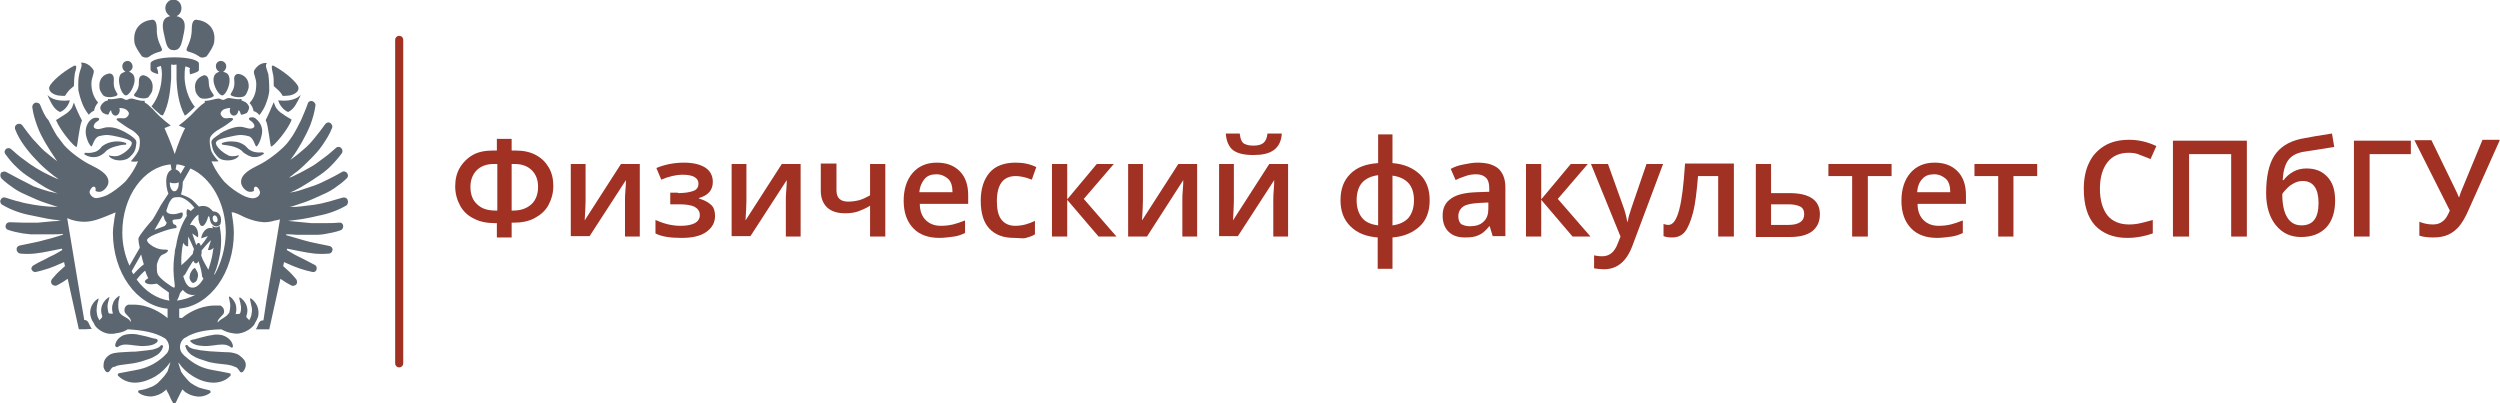 <?xml version="1.0" encoding="utf-8"?>
<!-- Generator: Adobe Illustrator 22.1.0, SVG Export Plug-In . SVG Version: 6.00 Build 0)  -->
<svg version="1.1" id="Слой_1__x28_копия_x29_"
	 xmlns="http://www.w3.org/2000/svg" xmlns:xlink="http://www.w3.org/1999/xlink" x="0px" y="0px" viewBox="0 0 558 90"
	 style="enable-background:new 0 0 558 90;" xml:space="preserve">
<style type="text/css">
	.st0{fill:#5C6670;}
	.st1{fill:#A03123;}
</style>
<g>
	<path class="st0" d="M36.8,8.5c0.4,1.9,0.8,2.7,2,2.7s1.6-0.8,2-2.7c0.4-1.9,0.9-3.6-0.4-4.5c-0.3-0.2-0.6-0.3-1-0.4
		c0.7-0.3,1.1-1,1.1-1.8c0-1.1-0.8-1.9-1.8-1.9c-1,0-1.8,0.9-1.8,1.9c0,0.8,0.5,1.5,1.1,1.8c-0.4,0.1-0.7,0.2-1,0.4
		C35.9,5,36.4,6.7,36.8,8.5z"/>
	<path class="st0" d="M33.2,12.7c1.6-1.2,2.6-1,2.9-1.4c0.4-0.5-1.2-1.8-1.1-4.8c0-2-0.7-2.1-1-2.1c-2.2,0.2-4.4,1.7-4,5
		c0.1,0.9,0.9,2.1,1.7,3.2C31.7,12.6,32.6,13.1,33.2,12.7z"/>
	<path class="st0" d="M16.5,14.7c-1.7,0.9-4.1,2.6-5.3,4.3c-0.7,1.1,0.3,2,1.7,2.3c0.6,0.1,1.2,0.1,1.6,0.1c0.2-0.3,0.6-0.9,0.8-1.1
		c0.3-0.4,0.8-0.7,1.2-1.1c0-1.1,0.1-2.1,0.2-2.8C17.1,15.1,17.2,14.4,16.5,14.7z"/>
	<path class="st0" d="M14.4,25.6c-0.6,0.4-1.3,0.8-1.9,1.2c0.9,2.3,4.2,6.2,4.6,6c0.2-0.1,0.6-4.8,1.2-5.9c-0.6-1.1-1.5-3.1-1.8-4
		c-0.1,0.2-0.2,0.5-0.3,0.8C16,24.4,15.1,25.2,14.4,25.6z"/>
	<path class="st0" d="M21,24.7c0.1-0.6,0.4-1.3,0.9-1.8c-1.2-1.4-1.5-3-1.5-4.2c0-1.4,0.7-2.3,0.5-3c-0.3-0.6-1.5-1.9-2.9-1.7
		c0,0,0,0,0,0c0.6,0.4-0.2,1.7-0.3,2.5c-0.2,0.8-0.3,1.8-0.2,3.7c0.2,0.9,0.4,1.7,0.9,3c0.3,0.8,0.8,1.6,1.4,2.4c0,0,0,0,0,0
		C20.1,25.3,20.5,24.9,21,24.7z"/>
	<path class="st0" d="M36.4,25.7c1.3-2.4,1.6-5.4,1.8-8.1c0-1.2,0-2.2,0-3.2c0.4,0,0.6,0.1,0.6,0.1s0.2-0.1,0.6-0.1c0,0.9,0,2,0,3.2
		c0.1,2.7,0.5,5.7,1.8,8.1c0,0,0,0.1,0.1,0.1c0.1-0.1,0.2-0.2,0.3-0.2c0.6-0.5,1.5-1.3,1.9-1.8c-0.1-0.1-0.1-0.1-0.2-0.2
		c-1.3-1.7-2-4.1-2.1-6.2c0-1,0-1.9,0.2-2.6c0.6,0.2,1.1,0.4,1,0.5c-0.2,0.3,0,0.9,0,1.3c1.1-0.3,2-0.6,2-1v-1.1v-0.3
		c0-0.8-2.4-1.4-5.4-1.4c0,0-0.1,0-0.2,0c-2.9,0-5.2,0.6-5.2,1.4v1.3c0,0.4,0.6,0.8,1.6,1c0,0,0.1,0,0.1,0c0-0.5-0.1-1-0.3-1.3
		c-0.1-0.2,0.3-0.3,0.9-0.5c0,0,0,0,0,0c0.2,0.7,0.3,1.6,0.2,2.6c-0.1,2.1-0.8,4.5-2.1,6.2c-0.1,0.1-0.1,0.1-0.2,0.2
		c0.4,0.5,1.3,1.3,1.9,1.8c0.1,0.1,0.2,0.2,0.3,0.2C36.4,25.8,36.4,25.7,36.4,25.7z"/>
	<path class="st0" d="M15.6,22.4c-1.1,0.1-3.6,0.3-5-1.2c0.1,0.2,0.1,0.3,0.2,0.5c0.6,1.2,1.2,2.7,2.6,3.3
		C14.5,24.6,15.3,23.5,15.6,22.4z"/>
	<path class="st0" d="M30.3,32.9c0.2-1.5,0.5-1.5-1.5-2.9c0,0-0.1,0-0.2-0.1c-0.9-0.6-2.7-1.5-4.1-1.5c-1.5-0.1-2.2,0.7-3.2,0.3
		c-0.8-0.3-0.2-1.3,0.4-1.6c0.4-0.2,0.7-0.7,0.1-0.8c0,0-0.1,0-0.1,0c-0.6-0.1-1,0.1-1.4,0.4c-0.1,0.1-0.3,0.3-0.4,0.4
		c-0.7,0.9-0.9,2-0.7,3.1c0.4,1.8,1.1,2.5,1.2,2.5c0.3-0.1,0.6-2,1.7-2.3c1.9-0.5,2.6-0.2,4.1,0.1c1.4,0.3,3,0.7,3.2,1.3
		c0.2,0.7-1.1,2.2-2.8,2.9c-0.4,0.2-1.2,0.2-1.7,0.1c-0.4,0-0.5-0.2-0.6-0.1c-0.1,0.2,0.8,1.1,2.4,1.1c0.3,0,1.3,0,2.1-0.6
		c0,0,0.1-0.1,0.1-0.1C29.2,34.8,30.1,34.1,30.3,32.9z"/>
	<path class="st0" d="M21.6,35c0.5-0.1,0.9-0.3,1.3-0.6c0.1-0.1,0.2-0.1,0.3-0.2l0.1-0.1l0.1-0.1c0.2-0.2,0.2-0.2,0.4-0.4
		c0.5-0.4,1.2-0.7,1.9-0.9c0.7-0.2,1.5-0.4,2.3-0.4c0.1,0,0.2-0.1,0.2-0.1c0-0.1,0-0.2-0.1-0.3c-0.8-0.3-1.7-0.4-2.6-0.3
		c-0.9,0.1-1.8,0.4-2.5,0.9c-0.2,0.1-0.4,0.3-0.5,0.5l-0.1,0.1l-0.1,0.1c0,0-0.1,0.1-0.2,0.2c-0.3,0.2-0.5,0.4-0.9,0.5
		c-0.6,0.2-1.4,0.3-2.1,0.2l0,0c-0.1,0-0.1,0-0.2,0.1c-0.1,0.1-0.1,0.2,0,0.3C19.7,35,20.6,35.2,21.6,35z"/>
	<path class="st0" d="M28.1,21.3c0.5,0,1.3-1,1.7-2.2c0.4-1.1,0.3-2.1-0.2-2.6c-0.2-0.2-0.5-0.4-0.8-0.5c0.4-0.2,0.8-0.6,0.8-1.1
		c0-0.7-0.5-1.3-1.1-1.3c-0.7,0-1.2,0.5-1.2,1.2c0,0.5,0.3,1,0.7,1.2c-0.3,0.1-0.6,0.2-0.9,0.4c-0.5,0.4-0.7,1.4-0.4,2.6
		C26.9,20.2,27.6,21.3,28.1,21.3z"/>
	<path class="st0" d="M26.2,21.2c0.2-0.4-1-1.1-0.8-3.1c0.2-1.8-1-1.7-1-1.7s0,0,0,0c-1.3,0.2-2.4,1.2-2.2,3.1
		c0,0.4,0.2,0.9,0.5,1.3c0.1,0.1,0.1,0.2,0.2,0.3C23.5,22.1,26,21.6,26.2,21.2z"/>
	<path class="st0" d="M31,18.3c0.1,2-1.2,2.6-1.1,3c0.2,0.4,2.6,1.1,3.3,0.3c0.3-0.4,0.7-1,0.8-1.4c0,0,0-0.1,0-0.1
		c0.4-1.9-0.7-3-1.9-3.3c0,0,0,0,0,0S30.9,16.6,31,18.3z"/>
	<path class="st0" d="M26.2,77.5L26.2,77.5c0.7-0.5,1.3-0.6,1.9-0.6c0.6,0,1.2,0.1,2,0.2c0.8,0.1,1.6,0.2,2.5,0.1
		c0.4,0,0.9-0.1,1.3-0.2c0.2-0.1,0.4-0.1,0.7-0.3c0.2-0.1,0.5-0.3,0.6-0.6c0,0,0,0,0-0.1c0-0.1-0.1-0.3-0.2-0.3l-0.3-0.1
		c-0.2,0-0.6-0.1-0.9-0.2l-1.1-0.3c-0.7-0.2-1.5-0.3-2.3-0.5c-0.9-0.1-1.9-0.1-2.8,0.2c-0.9,0.4-1.8,1.2-1.9,2.3
		c0,0.1,0,0.1,0.1,0.2C25.9,77.5,26.1,77.5,26.2,77.5z"/>
	<path class="st0" d="M31.5,80.7c0.6-0.2,1.2-0.4,1.8-0.6c0.6-0.2,1.2-0.5,1.8-0.9c0.3-0.2,0.6-0.5,0.8-0.8c0.1-0.1,0.2-0.3,0.3-0.5
		c0-0.1,0.1-0.2,0.1-0.3l0.1-0.2l0,0c0-0.1,0-0.2-0.1-0.3c-0.1-0.1-0.3-0.1-0.4,0c-0.4,0.5-0.8,0.6-1.4,0.8
		c-0.5,0.2-1.1,0.2-1.7,0.3c-0.6,0.1-1.2,0.1-1.8,0.2c-0.6,0.1-1.1,0.1-1.7,0.1l-1.8,0.1c-0.6,0-1.3,0.1-2,0.2
		c-0.4,0.1-0.8,0.2-1.2,0.5c-0.4,0.3-0.8,0.7-1,1.2c-0.2,0.5-0.2,1-0.2,1.4c0.1,0.4,0.3,0.8,0.6,1.1c0,0,0,0,0,0
		c0.2,0.1,0.4,0.1,0.6,0l0,0c0.3-0.3,0.4-0.6,0.6-0.8c0.2-0.2,0.3-0.3,0.5-0.3c0.1,0,0.2,0,0.3-0.1c0.1,0,0.3-0.1,0.5-0.2
		c0.9-0.2,2.2-0.3,3.5-0.5C30.2,81,30.8,80.9,31.5,80.7z"/>
	<path class="st0" d="M42.8,6.5c0,3-1.5,4.3-1.1,4.8c0.3,0.4,1.2,0.2,2.9,1.4c0.6,0.4,1.4-0.1,1.5-0.1c0.8-1.1,1.6-2.3,1.7-3.2
		c0.5-3.3-1.8-4.8-4-5C43.5,4.4,42.8,4.5,42.8,6.5z"/>
	<path class="st0" d="M77.6,44.7c-0.1-0.5-0.6-0.7-1.1-0.6l0,0c-1,0.3-2.1,0.6-3.1,0.9c-0.5,0.1-1.1,0.3-1.6,0.4
		c-0.5,0.1-1,0.2-1.6,0.3c-1.1,0.1-2.2,0.3-3.3,0.4c-0.7,0.1-1.5,0.1-2.2,0.1c0.1,0,0.2-0.1,0.4-0.1c0.3-0.1,0.6-0.2,0.9-0.3
		c0.6-0.2,1.2-0.4,1.8-0.6c1.2-0.4,2.3-0.9,3.4-1.4c1.1-0.5,2.3-1,3.3-1.7c1-0.7,2-1.4,2.9-2.3c0.3-0.3,0.4-0.7,0.1-1.1
		c-0.2-0.4-0.8-0.6-1.2-0.3l0,0c-1,0.6-2,1.1-3,1.6c-1,0.5-2,1-3.1,1.4c-1.1,0.4-2.2,0.7-3.3,1.1c-0.6,0.2-1.1,0.3-1.7,0.4L64.7,43
		c0.3-0.1,0.6-0.3,0.9-0.4c0.6-0.3,1.2-0.6,1.7-0.9c1.1-0.7,2.2-1.3,3.3-2.1c1.1-0.7,2.2-1.5,3.1-2.4c0.9-0.9,1.8-1.9,2.6-3
		c0.2-0.3,0.2-0.8-0.1-1.1c-0.3-0.4-0.9-0.4-1.2-0.1l0,0c-0.9,0.8-1.8,1.6-2.8,2.3c-1,0.7-1.9,1.5-2.9,2c-1.1,0.6-2.1,1.2-3.2,1.7
		c-0.5,0.3-1,0.5-1.6,0.7c0.1-0.1,0.2-0.1,0.2-0.2c0.6-0.4,1.1-0.9,1.7-1.3c1.1-0.9,2-1.8,3-2.8c1-1,1.9-2,2.7-3.2
		c0.8-1.2,1.5-2.3,2-3.6c0.2-0.4,0-0.8-0.3-1.1c-0.4-0.3-0.9-0.2-1.2,0.2l0,0c-0.7,1-1.5,2-2.3,3c-0.8,1-1.6,1.9-2.6,2.7
		c-0.9,0.8-1.9,1.6-2.9,2.3c0.1-0.1,0.2-0.3,0.3-0.4c0.9-1.2,1.6-2.4,2.3-3.6c0.7-1.3,1.4-2.6,1.9-3.9c0.5-1.4,0.9-2.7,1.1-4.2
		c0.1-0.4-0.2-0.8-0.6-1c-0.5-0.2-1,0.1-1.1,0.5l0,0c-0.4,1.2-1,2.5-1.5,3.7c-0.6,1.2-1.2,2.4-1.9,3.5c-0.5,0.7-1,1.5-1.6,2.1
		c-1.7,1.8-4.4,3.7-5.9,4.4c-1.8,0.9-4,2-4,3.8c0,1.1,1.1,2.1,1.8,2.2c0.7,0.1,1.1-0.2,1.1-0.2s-0.2-0.6,0.2-0.9
		c0.4-0.2,0.9,0.4,1.1,1c0.2,0.6-0.4,1.4-1.2,1.5c-0.6,0.2-1.9-0.2-2.6-0.6c0,0,0,0,0,0c-0.1,0-0.2-0.1-0.2-0.1c0,0,0,0,0,0
		c-1.1-0.6-2.5-1.5-3.9-2.9c0,0-1.9-2.1-2.9-4.6c0.8,0.1,1.6,0,1.6,0c-0.5-0.5-1.3-1.5-1.6-2.2c-0.3-0.7-0.6-2.7-0.2-3.3
		c0.5-0.8,1.3-1.3,2-1.7c0.9-0.5,1.8-1.1,2.7-1.8c0,0,0,0,0,0c1-0.8-0.5-0.7-1.1-0.6c-0.5,0-0.8,0-1.2-0.6c-0.4-0.5,0-1,0.4-1.3
		c0.3-0.2,1-0.4,1.6-0.4c0,0.1-0.1,0.2-0.1,0.3c-0.1,0.7,0.2,1.3,0.8,1.4c0.5,0.1,1-0.4,1.1-1.1c0,0,0,0,0-0.1
		c0.2,0.1,0.4,0.3,0.4,0.5c0.2,0.6,0.2,0.6,0.7,0.4c0,0,0.1,0,0.1,0c0.5-0.2,0.7-0.2,0.9-0.6c0.2-0.4,0.3-0.6,0.3-1
		c-0.1-0.4-0.4-0.8-0.8-1.1c-0.2-0.1-0.5-0.2-0.9-0.4l0-0.3c0,0,0,0,0,0c0,0,0,0-0.1,0c-1.1,0.2-2.3-0.3-2.9-0.2
		c-0.6,0.1-0.7,0.4-1.1,0.4c-0.4,0-0.5-0.3-1.1-0.3c-0.6,0-1.8,0.5-2.9,0.5c0,0,0,0-0.1,0c0,0,0,0,0,0l0,0.4c-0.5,0.3-1,0.7-1.5,1.2
		l0,0c0,0.1-0.1,0.1-0.1,0.1c-0.1,0.1-0.3,0.3-0.4,0.4c-1.8,2-3.8,3.4-3.8,3.4s0.6,0.3,1.4,0.6c0,0.1,0,0.1-0.1,0.2
		c-1.4,2.9-2.2,5.6-2.2,5.6s-0.9-2.7-2.2-5.6c0-0.1,0-0.1-0.1-0.2c0.8-0.3,1.4-0.6,1.4-0.6s-2-1.4-3.8-3.4c-0.1-0.2-0.3-0.3-0.4-0.4
		c0,0-0.1-0.1-0.1-0.1l0,0c-0.5-0.5-1-1-1.5-1.2l0-0.4c0,0,0,0,0,0c0,0,0,0-0.1,0c-1.1,0.1-2.3-0.5-2.9-0.5c-0.6,0-0.7,0.3-1.1,0.3
		c-0.4,0-0.5-0.3-1.1-0.4c-0.6-0.1-1.8,0.4-2.9,0.2c0,0,0,0-0.1,0c0,0,0,0,0,0l0,0.3c-0.4,0.1-0.7,0.2-0.9,0.4
		c-0.4,0.3-0.7,0.7-0.8,1.1c-0.1,0.4,0.1,0.6,0.3,1c0.2,0.3,0.4,0.4,0.9,0.6c0,0,0.1,0,0.1,0c0.5,0.2,0.5,0.1,0.7-0.4
		c0.1-0.2,0.2-0.4,0.4-0.5c0,0,0,0,0,0.1c0.1,0.7,0.6,1.2,1.1,1.1c0.5-0.1,0.9-0.7,0.8-1.4c0-0.1,0-0.2-0.1-0.3
		c0.6,0,1.2,0.1,1.6,0.4c0.4,0.3,0.8,0.8,0.4,1.3c-0.4,0.6-0.7,0.6-1.2,0.6c-0.5,0-2-0.2-1.1,0.6c0,0,0,0,0,0
		c0.9,0.6,1.8,1.3,2.7,1.8c0.8,0.4,1.5,1,2,1.7c0.4,0.7,0.2,2.7-0.2,3.3c-0.3,0.7-1.2,1.7-1.6,2.2c0,0,0.8,0.2,1.6,0
		c-1,2.5-2.9,4.6-2.9,4.6c-1.5,1.4-2.8,2.3-3.9,2.9c0,0,0,0,0,0c-0.1,0-0.2,0.1-0.2,0.1c0,0,0,0,0,0c-0.7,0.3-2,0.7-2.6,0.6
		c-0.7-0.2-1.3-0.9-1.2-1.5c0.2-0.6,0.7-1.2,1.1-1c0.4,0.2,0.2,0.9,0.2,0.9s0.4,0.3,1.1,0.2c0.7-0.1,1.8-1.2,1.8-2.2
		c0-1.8-2.2-2.9-4-3.8c-1.5-0.7-4.3-2.6-5.9-4.4c-0.5-0.7-1.1-1.4-1.6-2.1c-0.7-1.1-1.3-2.3-1.9-3.5C10,26,9.5,24.7,9,23.5l0,0
		c-0.1-0.4-0.5-0.6-1-0.6c-0.5,0.1-0.8,0.5-0.8,1c0.2,1.5,0.6,2.8,1.1,4.2c0.5,1.4,1.2,2.7,1.9,3.9c0.7,1.2,1.5,2.4,2.3,3.6
		c0.1,0.1,0.2,0.3,0.3,0.4c-1-0.7-1.9-1.5-2.9-2.3c-0.9-0.8-1.7-1.8-2.6-2.7c-0.8-1-1.6-2-2.3-3l0,0c-0.2-0.3-0.7-0.5-1.1-0.3
		c-0.5,0.2-0.7,0.7-0.5,1.2c0.5,1.3,1.2,2.5,2,3.6c0.8,1.1,1.7,2.2,2.7,3.2c0.9,1,1.9,1.9,3,2.8c0.5,0.4,1.1,0.9,1.7,1.3
		c0.1,0.1,0.2,0.1,0.2,0.2c-0.5-0.2-1-0.4-1.6-0.7c-1.1-0.5-2.2-1.1-3.2-1.7c-1-0.6-2-1.3-2.9-2c-1-0.7-1.9-1.5-2.8-2.3l0,0
		c-0.3-0.3-0.7-0.3-1.1-0.1c-0.4,0.3-0.5,0.8-0.2,1.2c0.8,1.1,1.6,2.1,2.6,3c0.9,0.9,2,1.7,3.1,2.4c1.1,0.7,2.1,1.4,3.3,2.1
		c0.6,0.3,1.1,0.6,1.8,0.9c0.3,0.1,0.6,0.3,0.9,0.4l-0.4-0.1c-0.6-0.1-1.1-0.3-1.7-0.4c-1.1-0.3-2.2-0.7-3.3-1.1
		C6.4,41,5.4,40.5,4.4,40c-1-0.5-2-1.1-3-1.6l0,0c-0.3-0.2-0.8-0.1-1.1,0.1c-0.3,0.3-0.3,0.9,0,1.3c0.9,0.9,1.9,1.6,2.9,2.3
		c1,0.7,2.2,1.2,3.3,1.7c1.1,0.5,2.2,1,3.4,1.4c0.6,0.2,1.2,0.4,1.8,0.6c0.3,0.1,0.6,0.2,0.9,0.3c0.1,0,0.2,0.1,0.4,0.1
		c-0.7,0-1.5-0.1-2.2-0.1c-1.1-0.1-2.2-0.2-3.3-0.4c-0.6-0.1-1.1-0.2-1.6-0.3c-0.5-0.1-1-0.2-1.6-0.4c-1-0.2-2.1-0.6-3.1-0.9l0,0
		c-0.4-0.1-0.8,0-1,0.4c-0.3,0.4-0.1,1,0.3,1.2c1,0.6,2.1,1.1,3.2,1.5c1.1,0.4,2.3,0.7,3.4,0.9c1.1,0.2,2.3,0.5,3.4,0.7
		c1,0.2,2,0.3,3.1,0.4c-0.7,0.1-1.3,0.2-2,0.2c-1.1,0.1-2.1,0.2-3.2,0.3c-0.3,0-0.5,0-0.8,0l-0.8,0l-1.5,0c-1,0-2.1-0.1-3.1-0.1l0,0
		c-0.4,0-0.8,0.2-0.9,0.6c-0.2,0.5,0.1,1,0.5,1.1c1.1,0.4,2.2,0.6,3.3,0.8c0.6,0.1,1.1,0.1,1.7,0.2c0.3,0,0.6,0,0.9,0l0.8,0
		c1.1,0,2.2,0,3.3,0c0.8,0,1.5,0,2.3-0.1l-0.1,0.2c-1.3,0.4-2.5,0.8-3.8,1.1c-1,0.3-1.9,0.5-2.9,0.7c-1,0.2-1.9,0.4-2.9,0.6l0,0
		c-0.4,0.1-0.7,0.4-0.7,0.8c0,0.5,0.3,0.9,0.8,1c1.1,0.1,2.1,0.1,3.2,0c1-0.1,2.1-0.3,3.1-0.5c1-0.2,2-0.4,3-0.6l0.1,0.3
		c-0.4,0.2-0.8,0.5-1.2,0.7c-0.8,0.5-1.7,0.8-2.5,1.3c-0.8,0.4-1.7,0.8-2.5,1.3l0,0C7.2,59.3,7,59.7,7,60c0.1,0.5,0.6,0.8,1,0.7
		c1-0.2,1.9-0.5,2.9-0.8c0.9-0.3,1.8-0.7,2.7-1.1c0.2-0.1,0.5-0.2,0.7-0.3l0.2,0.9c0,0,0,0,0,0l-1,0.9c-0.7,0.6-1.3,1.3-1.9,2
		c-0.2,0.3-0.3,0.7-0.1,1c0.2,0.4,0.8,0.6,1.2,0.4c0.8-0.4,1.6-0.9,2.3-1.4l0.1-0.1l2.5,11.3c1.1,0,2,0,2.9-0.1c-0.8-1-0.6-2-1.8-2
		v0c0,0,0.1,0,0.1,0l-1-5.9L15,48.7c0,0,0,0,0,0c1.4,0.6,2.7,0.8,3.8,0.8c1,0,2-0.2,2.9-0.5c1.3-0.4,2.6-1,4.1-1.6c0,0,0,0,0,0
		c-0.2,0.8-0.3,1.6-0.4,2.4c-0.1,0.7-0.2,1.4-0.2,2.1c0,8.9,5.2,16.3,12.2,17V71c-1.3-1.1-4-2.9-7.3-3c-0.1,0-0.3,0-0.4,0
		c-0.4,0-0.7,0-1.1,0c0,0,0,0,0,0c-0.7,0.3-0.9,0.9-0.8,1.5c0.1,0.7,1.5,1.4,1.4,2.2c0,0.1,0,0.1-0.1,0.1c0,0,0,0,0,0
		c-0.3-0.9-1.7-1-2.4-2c0-0.1-0.1-0.2-0.1-0.3c-0.2-0.5-0.2-1-0.2-1.5c0-0.5,0.1-1.1,0.3-1.8c0,0,0-0.1,0-0.1c0-0.1-0.1-0.1-0.2,0
		c-0.6,0.4-1.1,0.9-1.3,1.7c-0.3,0.7-0.2,1.5,0,2.2c-0.4,0-0.8,0.1-1-0.2c-0.1-0.5-0.2-0.9-0.2-1.4c0-0.6,0.2-1.2,0.4-1.9
		c0,0,0-0.1,0-0.1c0-0.1-0.1-0.1-0.2,0c-0.6,0.4-1.1,1-1.4,1.7c-0.3,0.7-0.3,1.6,0,2.4c0,0,0,0,0,0.1c0,0.1,0,0.1,0,0.2c0,0,0,0,0,0
		c-0.1,0.2-0.4,0.4-0.6,0.7c-0.2-0.4-0.4-0.7-0.5-1.1c-0.1-0.5-0.2-1.1-0.1-1.7c0-0.6,0.2-1.2,0.4-1.9c0,0,0-0.1,0-0.1
		c0-0.1-0.1-0.1-0.2,0c-0.6,0.4-1.1,1-1.4,1.7c-0.3,0.7-0.4,1.6-0.1,2.4c0.1,0.5,0.4,1,0.7,1.4c0,0,0,0,0,0.1
		c0.5,1.1,2.1,2.1,3.4,2.2c0.2,0,0.4,0,0.7,0c0.2,0,0.5,0,0.7-0.1c0,0,0,0,0,0c1-0.1,2-0.4,2.7-0.9c3.4,0.2,6.1,0.7,8.1,1.9
		c0,0,0,0,0,0c0.1,0,0.1,0.1,0.2,0.1c0.9,0.7,1.3,2.2,0.5,3.3c-0.3,0.3-0.5,0.5-0.8,0.8c-0.9,0.8-1.9,1.5-3,2c-1,0.5-2.1,0.8-3.2,1
		c-1.1,0.2-2.2,0.4-3.7,0.7h0c-0.1,0-0.1,0-0.2,0.1c-0.1,0.1-0.2,0.4,0,0.5c1.1,1.1,2.6,1.6,4.1,1.5c1.5-0.1,3-0.7,4.2-1.4
		c1.3-0.8,2.3-1.8,3.2-3c0,0,0-0.1,0.1-0.1c0,0,0,0,0,0.1c-0.2,0.6-0.4,1.3-0.6,1.9c-0.2,0.3-0.5,0.7-0.7,1c-0.5,0.6-1,1.1-1.5,1.6
		c-0.5,0.4-1.1,0.8-1.8,1c-0.7,0.3-1.4,0.5-2.3,0.6l0,0c-0.1,0-0.1,0.1-0.2,0.1c-0.1,0.1-0.1,0.4,0.1,0.5c0.8,0.6,1.8,0.8,2.8,0.8
		c1-0.1,2.1-0.5,2.9-1.2c0.1-0.1,0.3-0.2,0.4-0.4c0.2,0.5,0.5,0.9,0.7,1.4c0.2,0.5,0.5,1.1,0.8,1.6c0,0.1,0.1,0.1,0.1,0.1
		c0.2,0.1,0.4,0,0.5-0.1c0.3-0.5,0.5-1.1,0.8-1.6c0.2-0.5,0.5-0.9,0.7-1.4c0.1,0.1,0.3,0.3,0.4,0.4c0.8,0.7,1.9,1.1,2.9,1.2
		c1,0.1,2.1-0.2,2.9-0.8c0.1,0,0.1-0.1,0.1-0.2c0-0.2-0.1-0.4-0.3-0.4l0,0c-0.9-0.2-1.7-0.4-2.3-0.6c-0.7-0.3-1.2-0.6-1.8-1
		c-0.5-0.4-1-1-1.5-1.6c-0.2-0.3-0.5-0.6-0.7-1c-0.2-0.6-0.4-1.3-0.6-1.9c0,0,0,0,0-0.1c0,0,0,0.1,0.1,0.1c0.8,1.2,1.9,2.2,3.2,3
		c1.3,0.8,2.7,1.3,4.2,1.4c1.5,0.1,3.1-0.4,4.1-1.5c0,0,0.1-0.1,0.1-0.2c0-0.2-0.1-0.4-0.3-0.4l0,0c-1.4-0.3-2.6-0.5-3.7-0.7
		c-1.1-0.2-2.2-0.5-3.2-1c-1-0.5-2-1.2-2.9-2c-0.3-0.2-0.5-0.5-0.8-0.8c-0.8-1.1-0.4-2.6,0.5-3.3c0.1,0,0.1-0.1,0.2-0.1c0,0,0,0,0,0
		c2-1.3,4.6-1.8,8.1-1.9c0.7,0.4,1.7,0.8,2.7,0.9c0.5,0.1,1,0.1,1.4,0c1.3-0.2,2.9-1.2,3.4-2.2c0,0,0,0,0-0.1
		c0.3-0.4,0.5-0.9,0.7-1.4c0.2-0.8,0.1-1.7-0.2-2.4c-0.3-0.7-0.8-1.3-1.4-1.7c0,0-0.1,0-0.1,0c-0.1,0-0.1,0.1-0.1,0.2
		c0.1,0.7,0.3,1.3,0.4,1.9c0.1,0.6,0,1.1-0.1,1.7c-0.1,0.4-0.3,0.8-0.5,1.1c-0.1-0.3-0.5-0.5-0.6-0.7c0,0,0,0,0,0c0-0.1,0-0.1,0-0.2
		c0,0,0,0,0-0.1c0.3-0.8,0.3-1.6,0-2.4c-0.3-0.7-0.8-1.3-1.4-1.7c0,0-0.1,0-0.1,0c-0.1,0-0.1,0.1-0.1,0.2c0.2,0.7,0.3,1.3,0.4,1.9
		c0,0.5,0,0.9-0.2,1.4c-0.1,0.2-0.4,0.2-0.7,0.2c-0.1,0-0.2,0-0.3,0c0.2-0.7,0.2-1.5,0-2.2c-0.3-0.7-0.7-1.3-1.3-1.7
		c0,0-0.1,0-0.1,0c-0.1,0-0.1,0.1-0.1,0.2c0.1,0.7,0.3,1.2,0.3,1.8c0,0.5-0.1,1-0.2,1.5c0,0.1-0.1,0.2-0.2,0.3c-0.7,1-1.8,1.1-2.4,2
		l0,0c0,0,0-0.1,0-0.1c-0.1-0.4,0.4-0.9,0.8-1.3c0.3-0.3,0.6-0.6,0.6-0.9c0.1-0.6-0.2-1.2-0.8-1.5c0,0,0,0,0,0c0,0,0,0-0.1,0
		c-0.2,0-0.4,0-0.6,0c0,0,0,0,0,0c-0.2,0-0.5,0-0.8,0c-3.2,0.1-5.8,1.7-7.1,2.8C40.2,70.9,40,70.9,40,71v-2.1
		c7-0.7,12.2-8.1,12.2-17c0-0.8-0.1-1.7-0.2-2.5c-0.1-0.7-0.2-1.4-0.3-2c0,0,0,0,0,0c0,0,0,0,0.1,0c0,0,0.1,0,0.1,0c0,0,0.2,0,0.2,0
		c0,0,0,0,0,0c1.3,0.4,2,0.9,3,1.3c1.3,0.5,2.4,0.8,3.8,0.9c0.8,0,1.6-0.1,2.5-0.4c0.1,0,0.1,0,0.2,0c0.1,0,0.2-0.1,0.4-0.1
		c0.2-0.1,0.5-0.1,0.7-0.2l-0.2,0c0,0-0.2,0-0.2,0v0c0,0,0.2,0,0.2,0l-3,18l-0.7,4.6c0,0,0,0,0,0h0c-1.2,0-1,1-1.7,2c1,0,2,0,3,0
		l2.5-11.3l0.1,0.1c0.7,0.5,1.5,1,2.3,1.4c0.3,0.2,0.7,0.1,1-0.1c0.4-0.3,0.4-0.9,0.1-1.3c-0.6-0.7-1.2-1.4-1.9-2l-1-0.9
		c0,0,0,0,0,0l0.2-0.9c0.2,0.1,0.5,0.2,0.7,0.3c0.9,0.4,1.8,0.8,2.7,1.1c0.9,0.3,1.9,0.6,2.9,0.8c0.4,0.1,0.8-0.1,0.9-0.4
		c0.2-0.4,0.1-1-0.4-1.2l0,0c-0.8-0.4-1.7-0.9-2.5-1.3c-0.8-0.4-1.7-0.8-2.5-1.3c-0.4-0.2-0.8-0.5-1.2-0.7l0.1-0.3
		c1,0.2,2,0.4,3,0.6c1,0.2,2.1,0.4,3.1,0.5c1.1,0.1,2.1,0.1,3.2,0c0.4,0,0.7-0.3,0.8-0.7c0.1-0.5-0.2-0.9-0.7-1l0,0
		c-1-0.2-1.9-0.4-2.9-0.6c-1-0.2-1.9-0.4-2.9-0.7c-1.3-0.4-2.5-0.7-3.8-1.1l-0.1-0.2c0.8,0,1.5,0,2.3,0.1c1.1,0,2.2,0,3.3,0l0.8,0
		c0.3,0,0.6,0,0.8,0c0.6,0,1.1-0.1,1.7-0.2c1.1-0.2,2.2-0.4,3.3-0.8c0.4-0.1,0.6-0.5,0.6-0.9c0-0.5-0.4-0.9-0.9-0.8l0,0
		c-1,0.1-2.1,0.1-3.1,0.1l-1.5,0l-0.8,0c-0.3,0-0.5,0-0.8,0c-1.1-0.1-2.1-0.2-3.2-0.3c-0.7-0.1-1.3-0.1-2-0.2
		c1.1-0.1,2.1-0.3,3.1-0.4c1.1-0.2,2.3-0.4,3.4-0.7c1.1-0.2,2.3-0.5,3.4-0.9c1.1-0.4,2.2-0.9,3.2-1.5C77.6,45.5,77.8,45.1,77.6,44.7
		z M39.4,36.7c0.7,0,1.3,0.2,1.9,0.4l-1,1.7c-0.2-0.5-0.6-0.8-1.1-1L39.4,36.7z M39,40.9c0.3,0,0.7-0.1,0.9-0.2c0,0.1,0,0.1,0,0.2
		c0,1-0.4,1.8-1,1.8c-0.5,0-1-0.8-1-1.8c0-0.1,0-0.1,0-0.2C38.3,40.9,38.6,40.9,39,40.9z M27.3,51.9c0-8.1,4.8-14.7,10.8-15.2
		c0.1,0.4,0.1,0.9,0.2,1.2c-0.8,0.3-1.2,1.4-1.2,2.5c0,1.9,0.5,2.8,0.5,2.8l-1.7,2.6c-0.3,0.5-1.5,2.8-1.9,3.3
		c-0.4,0.4-2.8,3.2-3.1,4.1c0,0,0,0,0,0c0,0,0,0,0,0.1c0,0,0,0.1,0,0.1c0,0,0,0,0,0c0,0.4,0.1,1.1,0.3,1.9l-2.3,4
		C27.9,57.1,27.3,54.6,27.3,51.9z M36.7,48.9c0.2,0.5,0.5,0.7,0.5,0.8c0,0.1-0.1,0.4-0.4,0.7c-0.1,0.1-1.1,0.4-2.3,0.9l1.9-3.3
		C36.6,48.4,36.7,48.8,36.7,48.9z M29.4,60.5l2.1-3.7c0.2,0.8,0.4,1.6,0.6,2.2c-0.8,0.6-1.6,1.4-2.3,2.2
		C29.6,61,29.5,60.8,29.4,60.5z M30.5,62.4c0.6-0.8,1.2-1.4,1.9-2c0.3,1,0.7,1.7,0.7,1.7s-1.3,0.6-0.5,1.1c0.8,0.5,2.4,0.1,2.4,0.1
		s0.8,0.6,1.3,1c0.6,0.4,1.4,1,1.4,1s-0.1,1,0.1,1.8C35,66.7,32.4,65,30.5,62.4z M39,56.5c-0.2,1.3-0.4,3.1-0.2,5.3
		c0.1,1.1,0.4,2.5,0,2.4c-0.4-0.1-3.2-2-3.6-3c-0.2-0.4-0.2-1.2-0.2-2c0-0.4,0.5-1.7,0.9-2.1c0.4-0.4,1.4-0.5,1.6-1.2
		c0.1-0.3-1.1-0.1-1.8-0.3c-1.1-0.2-2.1-0.9-2.6-1.4c-0.2-0.3-0.3-0.5-0.3-0.6c0.2-0.9,3.2-1.8,3.7-2c1.1-0.4,2-0.6,2.8-0.7
		c0.2,0,0.2-0.7-0.4-0.8c-0.2,0-0.4-0.5-0.4-0.8c0-0.4,1-0.3,1.5-0.4c0.6-0.1,0.8-0.7,0.8-1.1c0-0.9-0.8,0.1-2.4,0
		c-1.2-0.1-1.4-0.7-1.2-1c0.1-0.3,0.4-1.3,0.7-1.8c0.6-0.9,0.7-1,2.1-1c1.1,0,2.7,1.4,3.4,2.4c-0.3,0.2-0.5,0.4-0.8,0.7
		c-0.3-0.2-0.6-0.4-0.7-0.4c-0.3,0-0.3,0.7-0.2,1.5c-1.1,1.7-2,4-2.4,6.7C39.1,55.5,39,56,39,56.5z M42,52.8
		c0.5,0.9,0.9,1.9,1.3,2.8c-0.1,0.2-0.1,0.4-0.2,0.6c0,0.2,0,0.3-0.1,0.5c-0.4,0.4-0.8,0.9-1.2,1.3c-0.4,0.4-0.9,0.8-1.3,1.2
		c-0.1-1.2,0-2.6,0.2-4c0.1-0.4,0.1-0.7,0.2-1c0.3,0.5,0.6,0.8,1.1,0.8L42,52.8z M39.5,67.1c0.4-0.7,0.7-1.7,0.7-1.7
		s0.2-0.3,0.6-0.7c0.5,0.6,1.1,1,1.8,1.1c0.3,0.1,0.7,0,1,0C42.3,66.5,40.9,66.9,39.5,67.1z M42.8,64.2c-0.9-0.1-1.5-1.1-1.9-2.6
		c0.2-0.1,0.4-0.3,0.5-0.5c0.4-0.8,0.9-1.6,1.4-2.4c0.1-0.2,0.2-0.3,0.4-0.5c0,0.1,0.1,0.3,0.2,0.4c0,0,0,0.1,0.1,0.1
		c0.1,0.1,0.4,0.1,0.5,0c0.1-0.1,0.2-0.2,0.3-0.4c0.1,0.2,0.1,0.4,0.2,0.6c0.3,0.9,0.5,1.8,0.6,2.7c0,0.2,0.1,0.3,0.2,0.4
		c0,0.1,0.1,0.1,0.1,0.2C44.6,63.6,43.7,64.3,42.8,64.2z M47.5,56.3c-0.2,1.4-0.6,2.7-1,3.9c-0.3-0.5-0.6-1.1-0.9-1.6
		c-0.3-0.5-0.5-1-0.7-1.6c0-0.2,0.1-0.3,0.1-0.5c0-0.2,0-0.4,0-0.6c0.7-0.8,1.3-1.6,2.1-2.3l-0.7,2.2c0.5,0.1,0.9-0.1,1.3-0.5
		C47.6,55.6,47.5,56,47.5,56.3z M47.9,61.3c0,0-0.1-0.1-0.1-0.1c0.6-1.3,1-2.9,1.3-4.5c0.4-2.3,0.3-4.5-0.1-6.3
		c-0.1,0.1-0.3,0.2-0.5,0.3c-0.4,0.1-0.8,0-1.1-0.3c0,0.2,0.1,0.4,0.1,0.6c-0.1-0.1-0.3-0.1-0.4-0.1c-1-0.2-2,0.9-2.2,2.3l1.5-0.5
		c-0.5,0.8-1,1.5-1.6,2.2c0-0.2-0.1-0.3-0.2-0.5c0,0,0-0.1-0.1-0.1c-0.1-0.1-0.3-0.1-0.4,0c-0.1,0.1-0.2,0.3-0.3,0.4
		c-0.3-0.8-0.6-1.7-0.9-2.6l1.3,0.9c0.2-1.4-0.4-2.7-1.4-2.8c-0.1,0-0.3,0-0.4,0c0.6-1.1,1.2-1.9,1.9-2.3c0,0.2,0,0.5,0,0.7
		c0,0.3,0,0.5,0.1,0.8c0.1,0.3,0.1,0.5,0.3,0.8c0,0,0,0.1,0.1,0.1c0.2,0.2,0.5,0.2,0.7,0c0.2-0.2,0.4-0.5,0.5-0.7
		c0.1-0.2,0.2-0.5,0.3-0.7c0.1-0.2,0.1-0.5,0.2-0.7c0.1,0.1,0.2,0.3,0.3,0.4c0-0.6,0.3-1.1,0.8-1.2c0,0,0.1,0,0.1,0
		c-0.6-0.8-1.2-1.3-2-1.4c-0.4-0.1-0.9,0-1.3,0.1c-0.4-0.4-0.8-0.8-1.2-1.2c-0.8-0.9-2.8-1.5-2.8-1.5s0.4-1.3,0.4-2.7c0,0,0,0,0-0.1
		l1.7-3c4.6,2,7.9,7.7,7.9,14.4C50.3,55.4,49.4,58.7,47.9,61.3z"/>
	<path class="st0" d="M60.9,16.4c0.2,0.7,0.2,1.6,0.2,2.8c0.4,0.4,0.8,0.7,1.2,1.1c0.2,0.2,0.6,0.7,0.8,1.1c0.4,0,1,0,1.6-0.1
		c1.4-0.3,2.4-1.2,1.7-2.3c-1.1-1.6-3.6-3.4-5.3-4.3C60.5,14.4,60.6,15.1,60.9,16.4z"/>
	<path class="st0" d="M62.1,22.4c0.3,1.1,1.2,2.2,2.2,2.6c1.4-0.6,2-2.2,2.6-3.3c0.1-0.2,0.2-0.4,0.2-0.5
		C65.6,22.7,63.2,22.5,62.1,22.4z"/>
	<path class="st0" d="M61.4,23.6c-0.1-0.3-0.2-0.5-0.3-0.8c-0.4,0.9-1.2,2.9-1.8,4c0.6,1.1,1,5.8,1.2,5.9c0.4,0.2,3.8-3.7,4.6-6
		c-0.6-0.4-1.3-0.7-1.9-1.2C62.6,25.2,61.7,24.4,61.4,23.6z"/>
	<path class="st0" d="M57.9,25.7C57.9,25.7,57.9,25.7,57.9,25.7c0.6-0.8,1.1-1.6,1.4-2.4c0.5-1.3,0.7-2.1,0.8-3
		c0-1.9-0.1-2.9-0.2-3.7c-0.2-0.8-0.9-2.1-0.3-2.5c0,0,0,0,0,0c-1.5-0.3-2.6,1.1-2.9,1.7c-0.2,0.7,0.5,1.6,0.5,3
		c0,1.2-0.2,2.8-1.5,4.2c0.5,0.5,0.8,1.2,0.9,1.8C57.1,24.9,57.6,25.3,57.9,25.7z"/>
	<path class="st0" d="M56,26.2c0,0-0.1,0-0.1,0c-0.6,0.2-0.3,0.6,0.1,0.8c0.6,0.4,1.2,1.3,0.4,1.6c-0.9,0.4-1.7-0.4-3.2-0.3
		c-1.3,0.1-3.2,0.9-4.1,1.5C49,30,49,30,48.9,30c-2.1,1.4-1.8,1.4-1.5,2.9c0.2,1.1,1,1.9,1.3,2.2c0,0,0.1,0.1,0.1,0.1
		c0.7,0.6,1.7,0.6,2.1,0.6c1.6,0,2.5-0.9,2.4-1.1c-0.1-0.1-0.2,0-0.6,0.1c-0.6,0.1-1.4,0.1-1.7-0.1c-1.7-0.8-3-2.3-2.8-2.9
		c0.2-0.7,1.8-1,3.2-1.3c1.4-0.3,2.2-0.6,4.1-0.1c1.1,0.3,1.4,2.2,1.7,2.3c0.1,0.1,0.8-0.7,1.2-2.5c0.3-1.2,0-2.3-0.7-3.1
		c-0.1-0.1-0.2-0.3-0.4-0.4C57,26.3,56.6,26.1,56,26.2z"/>
	<path class="st0" d="M58.5,34c-0.8,0.1-1.5,0-2.1-0.2c-0.3-0.1-0.6-0.3-0.9-0.5c-0.1-0.1-0.1-0.1-0.2-0.2l-0.1-0.1L55.2,33
		c-0.1-0.1-0.3-0.3-0.5-0.5c-0.8-0.6-1.7-0.9-2.5-0.9c-0.9-0.1-1.8,0-2.6,0.3c-0.1,0-0.1,0.1-0.1,0.2c0,0.1,0.1,0.2,0.2,0.2
		c0.8,0.1,1.6,0.2,2.3,0.4c0.7,0.2,1.4,0.5,1.9,0.9c0.1,0.1,0.2,0.2,0.4,0.4l0.1,0.1l0.2,0.1c0.1,0.1,0.2,0.2,0.3,0.2
		c0.4,0.3,0.9,0.5,1.3,0.6c1,0.2,1.9-0.1,2.6-0.6c0.1,0,0.1-0.1,0.1-0.2C58.8,34.1,58.7,34,58.5,34L58.5,34z"/>
	<path class="st0" d="M52.3,18.1c0.2,2-1,2.7-0.8,3.1c0.2,0.4,2.7,0.9,3.3,0c0.1-0.1,0.1-0.2,0.2-0.3c0.2-0.4,0.4-0.9,0.5-1.3
		c0.2-1.9-1-2.9-2.2-3.1c0,0,0,0,0,0S52,16.3,52.3,18.1z"/>
	<path class="st0" d="M47.7,21.4c0.2-0.4-1.1-1-1.1-3c0-1.8-1.1-1.6-1.1-1.6s0,0,0,0c-1.2,0.4-2.3,1.4-1.9,3.3c0,0,0,0.1,0,0.1
		c0.1,0.5,0.4,1,0.8,1.4C45.1,22.5,47.6,21.8,47.7,21.4z"/>
	<path class="st0" d="M49.6,21.3c0.5,0,1.2-1.1,1.5-2.3c0.3-1.2,0.1-2.2-0.4-2.6c-0.3-0.2-0.6-0.3-0.9-0.4c0.4-0.2,0.7-0.7,0.7-1.2
		c0-0.7-0.6-1.2-1.2-1.2c-0.7,0-1.2,0.6-1.1,1.3c0,0.5,0.4,1,0.8,1.1c-0.3,0.1-0.6,0.2-0.9,0.5c-0.5,0.5-0.6,1.5-0.2,2.6
		C48.3,20.3,49.1,21.3,49.6,21.3L49.6,21.3z"/>
	<path class="st0" d="M43.1,76.7c0.2,0.1,0.5,0.2,0.7,0.3c0.4,0.1,0.9,0.2,1.3,0.2c0.8,0.1,1.7,0,2.5-0.1c0.7-0.1,1.3-0.2,2-0.2
		c0.6,0,1.2,0.1,1.8,0.5l0.1,0.1c0.1,0,0.1,0.1,0.2,0.1c0.2,0,0.3-0.2,0.3-0.3c-0.1-1.1-1-1.9-1.9-2.3c-0.9-0.4-2-0.4-2.8-0.2
		c-0.8,0.1-1.5,0.3-2.3,0.5l-1.1,0.3c-0.3,0.1-0.7,0.2-0.9,0.2l-0.3,0.1c0,0,0,0-0.1,0c-0.1,0.1-0.2,0.2-0.1,0.3
		C42.6,76.4,42.9,76.5,43.1,76.7z"/>
	<path class="st0" d="M53.4,79.3c-0.4-0.3-0.8-0.4-1.2-0.5c-0.8-0.2-1.4-0.2-2-0.2l-1.8-0.1c-0.6,0-1.2-0.1-1.7-0.1
		c-0.6-0.1-1.2-0.1-1.8-0.2c-0.6-0.1-1.1-0.2-1.7-0.3c-0.5-0.2-1-0.3-1.3-0.8c-0.1-0.1-0.2-0.1-0.3-0.1c-0.2,0-0.3,0.2-0.2,0.4l0,0
		l0.1,0.2c0,0.1,0.1,0.2,0.1,0.3c0.1,0.2,0.2,0.3,0.3,0.5c0.2,0.3,0.5,0.5,0.8,0.8c0.6,0.4,1.2,0.7,1.8,0.9c0.6,0.2,1.2,0.4,1.8,0.6
		c0.6,0.2,1.3,0.3,1.9,0.4c1.3,0.2,2.5,0.2,3.5,0.5c0.2,0.1,0.4,0.1,0.5,0.2c0.1,0,0.2,0.1,0.3,0.1c0.1,0,0.3,0.1,0.5,0.3
		c0.2,0.2,0.4,0.5,0.6,0.8l0,0c0,0,0,0,0,0c0.2,0.2,0.4,0.1,0.6,0c0.3-0.3,0.5-0.7,0.6-1.1c0.1-0.4,0.1-0.9-0.2-1.4
		C54.3,80,53.8,79.6,53.4,79.3z"/>
	<path class="st0" d="M43.6,59.9C43.6,59.9,43.6,59.9,43.6,59.9c-0.1-0.1-0.2-0.1-0.3,0c-0.3,0.2-0.5,0.5-0.6,0.7
		c-0.1,0.2-0.3,0.5-0.3,0.7c-0.1,0.3-0.1,0.5-0.1,0.8c0.1,0.3,0.2,0.6,0.5,0.9c0.1,0.1,0.3,0.2,0.5,0.1c0.4-0.2,0.6-0.4,0.7-0.7
		c0.1-0.2,0.1-0.5,0.2-0.8c0-0.3,0-0.5-0.1-0.8C43.9,60.5,43.8,60.2,43.6,59.9z"/>
	<path class="st0" d="M49.3,48.6c-0.2-0.9-0.9-1.4-1.6-1.4c0,0-0.1,0-0.1,0c-0.5,0.1-0.8,0.6-0.8,1.2c0,0.2,0,0.5,0.1,0.8
		c0.1,0.4,0.3,0.8,0.6,1c0.3,0.3,0.7,0.4,1.1,0.3c0.2-0.1,0.3-0.2,0.5-0.3C49.3,49.9,49.4,49.2,49.3,48.6z M48.2,49.6
		c-0.3,0.1-0.6-0.2-0.7-0.6c-0.1-0.4,0-0.8,0.3-0.9c0.3-0.1,0.6,0.2,0.7,0.6C48.7,49.2,48.5,49.6,48.2,49.6z"/>
</g>
<path class="st1" d="M89.1,82c-0.5,0-0.9-0.4-0.9-0.9V8.9c0-0.5,0.4-0.9,0.9-0.9S90,8.4,90,8.9v72.2C90,81.6,89.6,82,89.1,82z"/>
<g>
	<path class="st1" d="M110.9,53.1v-3.3h-0.5c-1.7,0-3.3-0.3-4.6-1c-1.3-0.6-2.4-1.6-3.1-2.9s-1.1-2.7-1.1-4.3c0-1.5,0.3-2.9,1-4.1
		s1.7-2.2,2.9-2.9s2.8-1,4.5-1h0.9v-2.6h3.3v2.6h0.9c1.7,0,3.2,0.3,4.5,1s2.2,1.6,2.9,2.8s1,2.6,1,4.1c0,1.6-0.4,3-1.1,4.3
		s-1.8,2.2-3.1,2.9s-2.9,1-4.6,1h-0.5v3.3H110.9z M110.9,36.6h-0.7c-1.6,0-2.9,0.5-3.8,1.4s-1.4,2.2-1.4,3.7c0,1.7,0.5,3,1.5,3.9
		c1,1,2.4,1.4,4.2,1.4h0.3V36.6z M114.2,47h0.3c1.8,0,3.1-0.5,4.1-1.4c1-0.9,1.5-2.3,1.5-3.9c0-1.6-0.5-2.8-1.4-3.7
		s-2.2-1.4-3.8-1.4h-0.7V47z"/>
	<path class="st1" d="M130.7,36.6v8.3c0,1-0.1,2.4-0.2,4.3l8.1-12.6h4.2v16.2h-3.3v-8.2c0-0.4,0-1.2,0.1-2.2s0.1-1.7,0.1-2.2
		l-8.1,12.5h-4.2V36.6H130.7z"/>
	<path class="st1" d="M151.3,43.1c1.6,0,2.7-0.2,3.5-0.5s1.1-0.9,1.1-1.6c0-1.3-1.2-2-3.5-2c-1.6,0-3.2,0.4-4.8,1.1l-1.1-2.6
		c1.9-0.8,4-1.2,6.2-1.2c2,0,3.6,0.4,4.7,1.1s1.7,1.8,1.7,3.2c0,1.8-1,3-3.1,3.6v0.1c1.3,0.4,2.2,0.9,2.8,1.5s0.8,1.5,0.8,2.4
		c0,1.5-0.7,2.7-2,3.6c-1.3,0.9-3.1,1.3-5.5,1.3c-2.5,0-4.5-0.3-5.8-1v-3c1.8,0.8,3.6,1.3,5.6,1.3c1.4,0,2.4-0.2,3.2-0.6
		c0.7-0.4,1.1-1,1.1-1.8c0-0.8-0.4-1.4-1.1-1.8s-1.9-0.6-3.5-0.6h-2v-2.6H151.3z"/>
	<path class="st1" d="M166.6,36.6v8.3c0,1-0.1,2.4-0.2,4.3l8.1-12.6h4.2v16.2h-3.3v-8.2c0-0.4,0-1.2,0.1-2.2s0.1-1.7,0.1-2.2
		l-8.1,12.5h-4.2V36.6H166.6z"/>
	<path class="st1" d="M186.7,36.6v5.9c0,1.7,0.9,2.5,2.6,2.5c0.8,0,1.6-0.1,2.4-0.3s1.6-0.6,2.5-1.1v-7h3.4v16.2h-3.4v-6.9
		c-0.9,0.6-1.9,1-2.7,1.3c-0.9,0.3-1.8,0.4-2.9,0.4c-1.7,0-3-0.4-4-1.3c-0.9-0.9-1.4-2.1-1.4-3.7v-6.1H186.7z"/>
	<path class="st1" d="M209.7,53.1c-2.5,0-4.5-0.7-5.9-2.2c-1.4-1.5-2.1-3.5-2.1-6.1c0-2.6,0.7-4.7,2-6.2s3.1-2.3,5.4-2.3
		c2.1,0,3.8,0.6,5.1,1.9s1.9,3.1,1.9,5.4v1.9h-10.8c0,1.6,0.5,2.8,1.3,3.6c0.8,0.8,1.9,1.3,3.4,1.3c1,0,1.8-0.1,2.7-0.3
		c0.8-0.2,1.7-0.5,2.7-0.9V52c-0.8,0.4-1.7,0.7-2.5,0.8S210.8,53.1,209.7,53.1z M209,38.9c-1.1,0-2,0.3-2.6,1s-1.1,1.7-1.2,3h7.4
		c0-1.3-0.3-2.4-1-3S210.1,38.9,209,38.9z"/>
	<path class="st1" d="M226.4,53.1c-2.5,0-4.3-0.7-5.6-2.1c-1.3-1.4-1.9-3.5-1.9-6.2c0-2.7,0.7-4.8,2-6.3s3.3-2.2,5.8-2.2
		c1.7,0,3.2,0.3,4.6,1l-1,2.8c-1.5-0.6-2.7-0.8-3.6-0.8c-2.8,0-4.2,1.9-4.2,5.6c0,1.8,0.3,3.2,1,4.1c0.7,0.9,1.7,1.4,3.1,1.4
		c1.5,0,3-0.4,4.4-1.1v3c-0.6,0.4-1.3,0.6-2,0.8S227.4,53.1,226.4,53.1z"/>
	<path class="st1" d="M244.8,36.6h3.8l-6.7,7.8l7.3,8.4h-4l-7-8.2v8.2h-3.4V36.6h3.4v7.9L244.8,36.6z"/>
	<path class="st1" d="M255.1,36.6v8.3c0,1-0.1,2.4-0.2,4.3l8.1-12.6h4.2v16.2h-3.3v-8.2c0-0.4,0-1.2,0.1-2.2c0.1-1,0.1-1.7,0.1-2.2
		L256,52.8h-4.2V36.6H255.1z"/>
	<path class="st1" d="M275.4,36.6v8.3c0,1-0.1,2.4-0.2,4.3l8.1-12.6h4.2v16.2h-3.3v-8.2c0-0.4,0-1.2,0.1-2.2c0.1-1,0.1-1.7,0.1-2.2
		l-8.1,12.5h-4.2V36.6H275.4z M279.7,34.6c-2.1,0-3.6-0.4-4.5-1.1s-1.5-2-1.6-3.7h3.1c0.1,0.7,0.2,1.2,0.4,1.6
		c0.2,0.4,0.5,0.7,0.9,0.8c0.4,0.2,1,0.3,1.8,0.3c1,0,1.7-0.2,2.2-0.6s0.8-1.1,0.9-2.1h3.2c-0.1,1.7-0.7,2.9-1.8,3.7
		S281.7,34.6,279.7,34.6z"/>
	<path class="st1" d="M319.1,44.7c0,2.4-0.7,4.4-2.2,5.8s-3.5,2.3-6.1,2.5v7h-3.3v-7c-2.6-0.2-4.6-1-6.1-2.5
		c-1.5-1.5-2.2-3.4-2.2-5.8c0-2.5,0.7-4.4,2.2-5.9s3.5-2.2,6.2-2.4V30h3.2v6.4c2.6,0.2,4.6,1.1,6.1,2.5S319.1,42.3,319.1,44.7z
		 M302.8,44.7c0,1.6,0.4,2.9,1.2,3.9s2,1.5,3.6,1.7V39.1c-1.6,0.2-2.8,0.8-3.6,1.7S302.8,43.1,302.8,44.7z M315.6,44.7
		c0-1.6-0.4-2.9-1.2-3.8s-2-1.5-3.6-1.7v11.1c1.6-0.2,2.8-0.8,3.6-1.7C315.2,47.6,315.6,46.3,315.6,44.7z"/>
	<path class="st1" d="M333.2,52.8l-0.7-2.3h-0.1c-0.8,1-1.6,1.7-2.4,2c-0.8,0.4-1.8,0.5-3,0.5c-1.6,0-2.8-0.4-3.7-1.3
		c-0.9-0.9-1.3-2.1-1.3-3.6c0-1.7,0.6-2.9,1.9-3.8s3.1-1.3,5.7-1.4l2.8-0.1V42c0-1-0.2-1.8-0.7-2.3c-0.5-0.5-1.2-0.8-2.2-0.8
		c-0.8,0-1.6,0.1-2.4,0.4s-1.5,0.5-2.2,0.9l-1.1-2.5c0.9-0.5,1.8-0.8,2.9-1s2-0.4,3-0.4c2.1,0,3.6,0.4,4.7,1.3
		c1,0.9,1.6,2.3,1.6,4.2v10.9H333.2z M328.1,50.5c1.2,0,2.3-0.3,3-1c0.8-0.7,1.1-1.7,1.1-2.9v-1.4l-2.1,0.1
		c-1.6,0.1-2.8,0.3-3.5,0.8c-0.7,0.5-1.1,1.2-1.1,2.2c0,0.7,0.2,1.3,0.6,1.7C326.6,50.3,327.3,50.5,328.1,50.5z"/>
	<path class="st1" d="M350.6,36.6h3.8l-6.7,7.8l7.3,8.4h-4l-7-8.2v8.2h-3.4V36.6h3.4v7.9L350.6,36.6z"/>
	<path class="st1" d="M355.1,36.6h3.8l3.3,9.2c0.5,1.3,0.8,2.5,1,3.7h0.1c0.1-0.5,0.2-1.2,0.5-2c0.2-0.8,1.5-4.4,3.7-10.9h3.7
		L364.3,55c-1.3,3.4-3.4,5.1-6.3,5.1c-0.8,0-1.5-0.1-2.2-0.2V57c0.5,0.1,1.1,0.2,1.8,0.2c1.7,0,2.8-1,3.5-2.9l0.6-1.5L355.1,36.6z"
		/>
	<path class="st1" d="M387,52.8h-3.5V39.3H379c-0.3,3.5-0.6,6.2-1.1,8.1s-1.1,3.4-1.8,4.3c-0.7,0.9-1.7,1.3-2.9,1.3
		c-0.8,0-1.4-0.1-1.9-0.3V50c0.4,0.1,0.7,0.2,1.1,0.2c1,0,1.8-1.1,2.4-3.4c0.6-2.2,1-5.7,1.3-10.3H387V52.8z"/>
	<path class="st1" d="M395.3,43.1h4.1c4.5,0,6.8,1.6,6.8,4.7c0,1.7-0.6,2.9-1.7,3.8c-1.2,0.9-2.8,1.3-5.1,1.3h-7.5V36.6h3.4V43.1z
		 M402.7,47.8c0-0.8-0.3-1.4-0.9-1.7s-1.5-0.5-2.6-0.5h-3.9v4.6h3.9c1.1,0,2-0.2,2.6-0.6C402.4,49.2,402.7,48.6,402.7,47.8z"/>
	<path class="st1" d="M422.2,36.6v2.7h-5.3v13.5h-3.5V39.3h-5.3v-2.7H422.2z"/>
	<path class="st1" d="M432.4,53.1c-2.5,0-4.5-0.7-5.9-2.2c-1.4-1.5-2.1-3.5-2.1-6.1c0-2.6,0.7-4.7,2-6.2s3.1-2.3,5.4-2.3
		c2.1,0,3.8,0.6,5.1,1.9s1.9,3.1,1.9,5.4v1.9h-10.8c0,1.6,0.5,2.8,1.3,3.6c0.8,0.8,1.9,1.3,3.4,1.3c1,0,1.8-0.1,2.7-0.3
		c0.8-0.2,1.7-0.5,2.7-0.9V52c-0.8,0.4-1.7,0.7-2.5,0.8S433.5,53.1,432.4,53.1z M431.7,38.9c-1.1,0-2,0.3-2.6,1
		c-0.7,0.7-1.1,1.7-1.2,3h7.4c0-1.3-0.3-2.4-1-3S432.8,38.9,431.7,38.9z"/>
	<path class="st1" d="M454.7,36.6v2.7h-5.3v13.5H446V39.3h-5.3v-2.7H454.7z"/>
	<path class="st1" d="M475.1,34.1c-2,0-3.6,0.7-4.7,2.1s-1.7,3.4-1.7,5.9c0,2.6,0.6,4.6,1.7,6c1.1,1.3,2.7,2,4.8,2
		c0.9,0,1.8-0.1,2.6-0.3c0.8-0.2,1.7-0.4,2.7-0.7v3c-1.7,0.6-3.6,1-5.7,1c-3.1,0-5.5-1-7.2-2.8c-1.7-1.9-2.5-4.6-2.5-8.2
		c0-2.2,0.4-4.2,1.2-5.8c0.8-1.7,2-2.9,3.5-3.8s3.4-1.3,5.4-1.3c2.2,0,4.2,0.5,6.1,1.4l-1.3,2.9c-0.7-0.3-1.5-0.6-2.3-0.9
		C476.9,34.2,476,34.1,475.1,34.1z"/>
	<path class="st1" d="M501.5,52.8H498V34.4h-9.4v18.4H485V31.4h16.5V52.8z"/>
	<path class="st1" d="M505.8,43.1c0-3.6,0.6-6.4,1.8-8.3s3.2-3.2,5.9-3.8c2-0.4,4.4-0.8,7-1.2l0.5,3c-3.2,0.5-5.5,0.9-7,1.1
		c-1.5,0.3-2.6,0.9-3.3,1.9c-0.7,1-1.1,2.4-1.2,4.4h0.2c0.6-0.8,1.3-1.4,2.2-1.9s1.9-0.7,2.9-0.7c2,0,3.5,0.6,4.7,1.9s1.7,3,1.7,5.3
		c0,2.6-0.7,4.6-2,6c-1.4,1.4-3.2,2.1-5.6,2.1c-2.4,0-4.2-0.9-5.6-2.6S505.8,46.2,505.8,43.1z M513.7,50.3c2.6,0,3.8-1.7,3.8-5
		c0-3.2-1.2-4.9-3.5-4.9c-0.6,0-1.2,0.1-1.8,0.4s-1.1,0.6-1.6,1.1s-0.9,0.9-1.2,1.4c0,2.3,0.4,4.1,1.1,5.2
		C511.2,49.7,512.3,50.3,513.7,50.3z"/>
	<path class="st1" d="M538.1,31.4v3h-9.2v18.4h-3.5V31.4H538.1z"/>
	<path class="st1" d="M557.9,31.4l-6.8,15.2c-0.8,1.9-1.6,3.2-2.3,4c-0.7,0.8-1.5,1.4-2.4,1.8s-2,0.6-3.3,0.6
		c-1.1,0-2.2-0.1-3.1-0.4v-3.1c1,0.4,2,0.6,3,0.6c0.9,0,1.6-0.2,2.2-0.7c0.6-0.4,1.1-1.2,1.6-2.4l-7.9-15.7h3.8l5.2,10.7
		c0.5,1,0.8,1.7,0.9,2h0.1c0.1-0.3,0.2-0.7,0.4-1.2l4.8-11.6H557.9z"/>
</g>
</svg>
